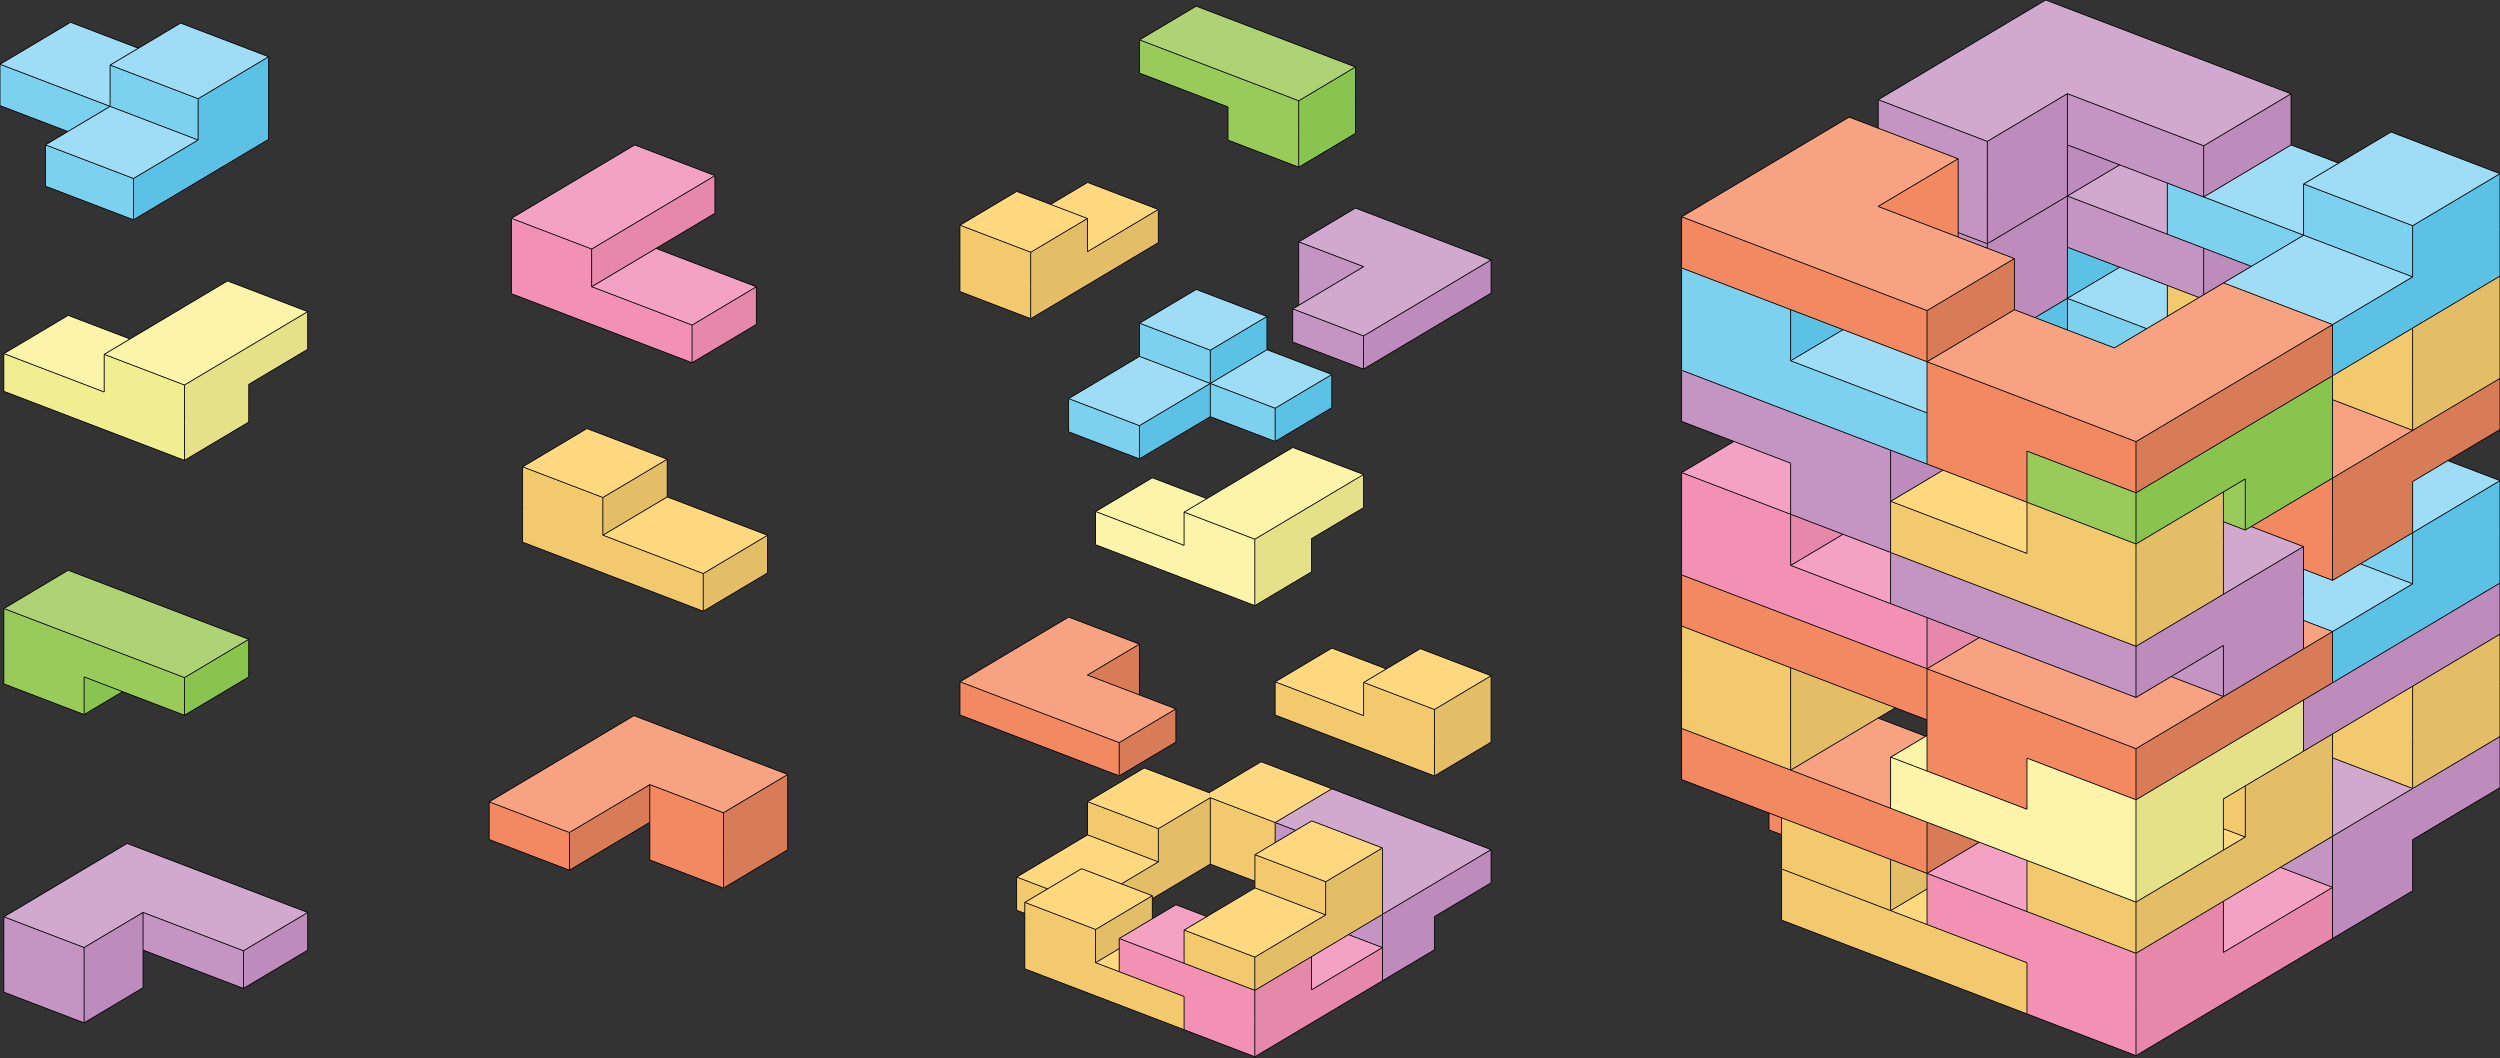 <?xml version="1.0" encoding="utf-8"?>
<!-- Generator: Adobe Illustrator 27.0.1, SVG Export Plug-In . SVG Version: 6.00 Build 0)  -->
<svg version="1.1" xmlns="http://www.w3.org/2000/svg" xmlns:xlink="http://www.w3.org/1999/xlink" x="0px" y="0px"
	 viewBox="0 0 1500 635" style="enable-background:new 0 0 1500 635;" xml:space="preserve">
<rect x="0" y="0" width="1500" height="635" fill="#333333" stroke="none"/>
<style type="text/css">
	.st0{fill:#BE8BBD;}
	.st1{fill:#E4BE66;}
	.st2{fill:#5CC2E5;}
	.st3{fill:#D77C57;}
	.st4{fill:#9FDCF5;}
	.st5{fill:#F2CA6D;}
	.st6{fill:#7CD1EE;}
	.st7{fill:#F7A280;}
	.st8{fill:#D1A8CE;}
	.st9{fill:#E588AA;}
	.st10{fill:#C494C3;}
	.st11{fill:#F38961;}
	.st12{fill:#89C54E;}
	.st13{fill:#F4A2C3;}
	.st14{fill:#E5E189;}
	.st15{fill:#99CB5A;}
	.st16{fill:#FFD87F;}
	.st17{fill:#F391B4;}
	.st18{fill:#FCF4A8;}
	.st19{fill:#ADD375;}
	.st20{fill:#F1ED91;}
	.st21{fill:none;stroke:#000000;stroke-width:0.5;stroke-miterlimit:10;}
</style>
<g id="Layer_1">
</g>
<g id="Layer_2">
	<g id="XMLID_3_">
		<g>
			<polygon class="st0" points="1500,441.88 1500,472.57 1447.6,503.8 1447.6,534.49 1399.55,563.11 1399.55,532.42 1399.55,501.72 
				1447.6,473.1 			"/>
			<polygon class="st1" points="1500,411.19 1500,441.88 1447.6,473.1 1447.6,442.41 1447.6,411.7 1500,380.48 			"/>
			<polygon class="st0" points="1399.55,440.33 1382.07,450.74 1382.07,420.04 1399.55,409.64 1500,349.8 1500,380.48 1447.6,411.7 
							"/>
			<polygon class="st2" points="1500,319.08 1500,349.8 1399.55,409.64 1399.55,378.92 1447.6,350.3 1447.6,319.61 1500,288.38 			
				"/>
			<polygon class="st3" points="1468.64,276.39 1447.6,288.93 1447.6,319.61 1416.22,338.3 1399.55,348.23 1399.55,317.53 
				1399.55,286.83 1447.6,258.23 1500,227 1500,257.7 			"/>
			<polygon class="st1" points="1500,196.3 1500,227 1447.6,258.23 1447.6,227.52 1447.6,196.83 1447.6,196.82 1500,165.61 			"/>
			<polygon class="st2" points="1500,134.9 1500,165.61 1447.6,196.82 1447.6,196.83 1399.55,225.44 1399.55,194.75 1447.6,166.13 
				1447.6,135.44 1500,104.21 			"/>
			<polygon class="st4" points="1403.21,97.89 1434.6,79.19 1500,104.21 1447.6,135.44 1382.17,110.41 			"/>
			<polygon class="st4" points="1500,288.38 1447.6,319.61 1447.6,288.93 1468.64,276.39 			"/>
			<polygon class="st5" points="1447.6,442.41 1447.6,473.1 1399.55,454.72 1399.55,440.33 1447.6,411.7 			"/>
			<polygon class="st6" points="1447.6,319.61 1447.6,350.3 1416.22,338.3 			"/>
			<polygon class="st5" points="1447.6,227.52 1447.6,258.23 1399.55,239.84 1399.55,225.44 1447.6,196.83 			"/>
			<polygon class="st6" points="1447.6,135.44 1447.6,166.13 1382.17,141.11 1382.17,110.41 			"/>
			<polygon class="st4" points="1447.6,166.13 1399.55,194.75 1334.13,169.74 1350.8,159.81 1382.17,141.11 			"/>
			<polygon class="st7" points="1447.6,258.23 1399.55,286.83 1399.55,256.14 1399.55,239.84 			"/>
			<polygon class="st4" points="1447.6,350.3 1399.55,378.92 1382.07,372.24 1382.07,358.64 1382.07,341.55 1399.55,348.23 
				1416.22,338.3 			"/>
			<polygon class="st8" points="1447.6,473.1 1399.55,501.72 1399.55,471.02 1399.55,454.72 			"/>
			<polygon class="st4" points="1374.63,86.97 1403.21,97.89 1382.17,110.41 1382.17,141.11 1322.22,118.19 1322.22,118.18 			"/>
			<polygon class="st9" points="1399.55,532.42 1399.55,563.11 1281.59,633.38 1281.59,602.66 1281.59,571.96 1334.02,540.75 
				1334.02,571.45 			"/>
			<polygon class="st10" points="1399.55,501.72 1399.55,532.42 1368.17,520.41 			"/>
			<polygon class="st1" points="1399.55,471.02 1399.55,501.72 1368.17,520.41 1334.02,540.75 1281.59,571.96 1281.59,541.26 
				1334.02,510.05 1347.15,502.22 1347.15,471.53 1382.07,450.74 1399.55,440.33 1399.55,454.72 			"/>
			<polygon class="st3" points="1399.55,378.92 1399.55,409.64 1382.07,420.04 1281.59,479.88 1281.59,449.19 1334.02,417.97 
				1382.07,389.34 			"/>
			<polygon class="st11" points="1399.55,317.53 1399.55,348.23 1382.07,341.55 1382.07,327.94 1350.68,315.95 1350.68,315.94 
				1399.55,286.83 			"/>
			<polygon class="st12" points="1399.55,256.14 1399.55,286.83 1350.68,315.94 1347.15,318.05 1347.15,287.35 1334.02,295.17 
				1281.59,326.39 1281.59,295.69 1399.55,225.44 1399.55,239.84 			"/>
			<polygon class="st3" points="1399.55,194.75 1399.55,225.44 1281.59,295.69 1281.59,264.99 1334.02,233.78 			"/>
			<polygon class="st7" points="1221.01,190.57 1240.41,197.99 1268.61,208.76 1288,197.21 1300.38,189.84 1319.38,178.51 
				1322.22,176.84 1334.13,169.74 1399.55,194.75 1334.02,233.78 1281.59,264.99 1156.21,217.06 1208.62,185.83 			"/>
			<polygon class="st7" points="1399.55,378.92 1382.07,389.34 1382.07,372.24 			"/>
			<polygon class="st13" points="1399.55,532.42 1334.02,571.45 1334.02,540.75 1368.17,520.41 			"/>
			<polygon class="st6" points="1382.17,141.11 1350.8,159.81 1322.22,148.89 1300.38,140.54 1300.38,109.84 1322.22,118.19 			"/>
			<polygon class="st14" points="1382.07,420.04 1382.07,450.74 1347.15,471.53 1334.02,479.35 1334.02,497.22 1334.02,510.05 
				1281.59,541.26 1281.59,510.58 1281.59,479.88 			"/>
			<polygon class="st0" points="1334.02,356.56 1382.07,327.94 1382.07,341.55 1382.07,358.64 1382.07,372.24 1382.07,389.34 
				1334.02,417.97 1334.02,387.26 1302.63,405.96 1281.59,418.48 1281.59,387.78 			"/>
			<polygon class="st8" points="1382.07,327.94 1334.02,356.56 1334.02,325.86 1334.02,313.03 1347.15,318.05 1350.68,315.94 
				1350.68,315.95 			"/>
			<polygon class="st0" points="1374.63,56.27 1374.63,86.97 1322.22,118.18 1322.22,87.49 			"/>
			<polygon class="st8" points="1374.63,56.27 1322.22,87.49 1240.41,56.22 1192.36,84.84 1126.93,59.82 1227.39,0 1292.83,25 			
				"/>
			<polygon class="st0" points="1350.8,159.81 1334.13,169.74 1322.22,176.84 1322.22,148.89 			"/>
			<polygon class="st5" points="1347.15,471.53 1347.15,502.22 1334.02,497.22 1334.02,479.35 			"/>
			<polygon class="st15" points="1347.15,287.35 1347.15,318.05 1334.02,313.03 1334.02,295.17 			"/>
			<polygon class="st16" points="1347.15,502.22 1334.02,510.05 1334.02,497.22 			"/>
			<polygon class="st10" points="1334.02,387.26 1334.02,417.97 1302.63,405.96 			"/>
			<polygon class="st1" points="1334.02,325.86 1334.02,356.56 1281.59,387.78 1281.59,357.09 1281.59,326.39 1334.02,295.17 
				1334.02,313.03 			"/>
			<polygon class="st7" points="1334.02,417.97 1281.59,449.19 1156.21,401.24 1187.57,382.54 1281.59,418.48 1302.63,405.96 			"/>
			<polygon class="st10" points="1322.22,148.89 1322.22,176.84 1319.38,178.51 1300.38,171.24 1271.81,160.32 1240.41,148.31 
				1240.41,117.62 1300.38,140.54 			"/>
			<polygon class="st10" points="1322.22,118.18 1322.22,118.19 1300.38,109.84 1271.81,98.92 1240.41,86.93 1240.41,56.22 
				1322.22,87.49 			"/>
			<polygon class="st5" points="1319.38,178.51 1300.38,189.84 1300.38,171.24 			"/>
			<polygon class="st4" points="1300.38,171.24 1300.38,189.84 1288,197.21 1240.41,179.01 1271.81,160.32 			"/>
			<polygon class="st8" points="1300.38,109.84 1300.38,140.54 1240.41,117.62 1271.81,98.92 			"/>
			<polygon class="st6" points="1288,197.21 1268.61,208.76 1240.41,197.99 1240.41,179.01 			"/>
			<polygon class="st17" points="1281.59,602.66 1281.59,633.38 1216.19,608.36 1216.19,577.65 1156.21,554.73 1156.21,533.39 
				1156.21,524.03 1216.19,546.96 1281.59,571.96 			"/>
			<polygon class="st5" points="1281.59,541.26 1281.59,571.96 1216.19,546.96 1216.19,516.26 			"/>
			<polygon class="st18" points="1281.59,510.58 1281.59,541.26 1216.19,516.26 1187.6,505.33 1187.59,505.33 1156.21,493.34 
				1134.38,484.99 1134.38,454.29 1156.21,462.62 1216.19,485.56 1216.19,454.88 1281.59,479.88 			"/>
			<polygon class="st11" points="1281.59,449.19 1281.59,479.88 1216.19,454.88 1216.19,485.56 1156.21,462.62 1156.21,441.28 
				1156.21,431.94 1156.21,401.24 			"/>
			<polygon class="st10" points="1187.57,382.54 1156.21,370.55 1134.38,362.21 1134.38,362.19 1134.38,331.51 1216.19,362.77 
				1281.59,387.78 1281.59,418.48 			"/>
			<polygon class="st5" points="1281.59,357.09 1281.59,387.78 1216.19,362.77 1134.38,331.51 1134.38,300.79 1216.19,332.07 
				1216.19,301.37 1281.59,326.39 			"/>
			<polygon class="st15" points="1281.59,295.69 1281.59,326.39 1216.19,301.37 1216.19,270.66 			"/>
			<polygon class="st11" points="1281.59,264.99 1281.59,295.69 1216.19,270.66 1216.19,301.37 1165.77,282.1 1156.21,278.44 
				1156.21,247.75 1156.21,217.06 			"/>
			<polygon class="st2" points="1240.41,148.31 1271.81,160.32 1240.41,179.01 			"/>
			<polygon class="st0" points="1271.81,98.92 1240.41,117.62 1240.41,86.93 			"/>
			<polygon class="st2" points="1240.41,179.01 1240.41,197.99 1221.01,190.57 			"/>
			<polygon class="st0" points="1240.41,148.31 1240.41,179.01 1221.01,190.57 1208.62,185.83 1208.62,155.14 1192.36,148.92 
				1192.36,148.91 1192.36,146.24 1240.41,117.62 			"/>
			<polygon class="st0" points="1240.41,86.93 1240.41,117.62 1192.36,146.24 1192.36,115.54 1192.36,84.84 1240.41,56.22 			"/>
			<polygon class="st5" points="1216.19,577.65 1216.19,608.36 1068.97,552.06 1068.97,521.39 1134.38,546.38 1156.21,554.73 			"/>
			<polygon class="st13" points="1216.19,516.26 1216.19,546.96 1156.21,524.03 1187.59,505.33 1187.6,505.33 			"/>
			<polygon class="st16" points="1216.19,301.37 1216.19,332.07 1134.38,300.79 1165.77,282.11 1165.77,282.1 			"/>
			<polygon class="st3" points="1208.62,155.14 1208.62,185.83 1156.21,217.06 1156.21,186.36 			"/>
			<polygon class="st7" points="1126.93,76.93 1174.88,95.26 1126.84,123.87 1174.88,142.23 1192.36,148.91 1192.36,148.92 
				1208.62,155.14 1156.21,186.36 1074.4,155.09 1008.98,130.08 1109.45,70.25 			"/>
			<polygon class="st10" points="1192.36,146.24 1192.36,148.91 1174.88,142.23 1174.88,139.55 			"/>
			<polygon class="st10" points="1192.36,115.54 1192.36,146.24 1174.88,139.55 1174.88,125.94 1174.88,95.26 1126.93,76.93 
				1126.93,59.82 1192.36,84.84 			"/>
			<polygon class="st3" points="1187.59,505.33 1156.21,524.03 1156.21,493.34 			"/>
			<polygon class="st9" points="1187.57,382.54 1156.21,401.24 1156.21,370.55 			"/>
			<polygon class="st11" points="1174.88,139.55 1174.88,142.23 1126.84,123.87 1174.88,95.26 1174.88,125.94 			"/>
			<polygon class="st0" points="1165.77,282.1 1165.77,282.11 1134.38,300.79 1134.38,270.11 1156.21,278.44 			"/>
			<polygon class="st16" points="1156.21,533.39 1156.21,554.73 1134.38,546.38 			"/>
			<polygon class="st1" points="1156.21,524.03 1156.21,533.39 1134.38,546.38 1134.38,515.69 			"/>
			<polygon class="st11" points="1156.21,493.34 1156.21,524.03 1134.38,515.69 1068.97,490.69 1061.4,487.79 1008.98,467.75 
				1008.98,437.06 1074.4,462.06 1134.38,484.99 			"/>
			<polygon class="st18" points="1155.4,441.77 1156.21,441.28 1156.21,462.62 1134.38,454.29 			"/>
			<polygon class="st11" points="1156.21,401.24 1156.21,431.94 1137.18,424.67 1074.4,400.66 1008.98,375.65 1008.98,344.95 			"/>
			<polygon class="st17" points="1156.21,370.55 1156.21,401.24 1008.98,344.95 1008.98,314.27 1008.98,283.57 1074.4,308.57 
				1074.4,339.27 1134.38,362.21 			"/>
			<polygon class="st6" points="1156.21,247.75 1156.21,278.44 1134.38,270.11 1074.4,247.2 1008.98,222.15 1008.98,191.47 
				1008.98,160.77 1074.4,185.79 1074.4,216.49 			"/>
			<polygon class="st4" points="1156.21,217.06 1156.21,247.75 1074.4,216.49 1105.8,197.79 			"/>
			<polygon class="st11" points="1156.21,186.36 1156.21,217.06 1105.8,197.79 1074.4,185.79 1008.98,160.77 1008.98,130.08 
				1074.4,155.09 			"/>
			<polygon class="st7" points="1126.84,430.84 1155.4,441.77 1134.38,454.29 1134.38,484.99 1074.4,462.06 			"/>
			<polygon class="st1" points="1137.18,424.67 1137.18,424.68 1126.84,430.84 1074.4,462.06 1074.4,431.38 1074.4,400.67 
				1074.4,400.66 			"/>
			<polygon class="st5" points="1134.38,515.69 1134.38,546.38 1068.97,521.39 1068.97,500.82 1068.97,490.69 			"/>
			<polygon class="st13" points="1134.38,362.19 1134.38,362.21 1074.4,339.27 1105.8,320.58 1134.38,331.51 			"/>
			<polygon class="st10" points="1040.36,264.87 1008.98,252.85 1008.98,222.15 1074.4,247.2 1134.38,270.11 1134.38,300.79 
				1134.38,331.51 1105.8,320.58 1074.4,308.57 1074.4,277.9 			"/>
			<polygon class="st2" points="1105.8,197.79 1074.4,216.49 1074.4,185.79 			"/>
			<polygon class="st9" points="1105.8,320.58 1074.4,339.27 1074.4,308.57 			"/>
			<polygon class="st5" points="1074.4,431.38 1074.4,462.06 1008.98,437.06 1008.98,406.35 1008.98,375.65 1074.4,400.66 
				1074.4,400.67 			"/>
			<polygon class="st13" points="1074.4,277.9 1074.4,308.57 1008.98,283.57 1040.36,264.87 			"/>
			<polygon class="st11" points="1068.97,490.69 1068.97,500.82 1061.4,497.92 1061.4,487.79 			"/>
			<polygon class="st0" points="894.64,509.79 894.64,529.7 860.63,549.98 860.63,569.89 829.45,588.47 829.45,568.55 
				829.45,548.62 			"/>
			<polygon class="st1" points="894.64,425.38 894.64,445.3 860.63,465.56 860.63,445.64 860.63,425.71 894.64,405.45 			"/>
			<polygon class="st0" points="894.64,155.96 894.64,175.88 818.09,221.48 818.09,201.56 860.63,176.22 			"/>
			<polygon class="st8" points="894.64,155.96 860.63,176.22 818.09,201.56 775.63,185.33 779.24,183.17 818.17,159.99 
				779.24,145.12 813.26,124.84 			"/>
			<polygon class="st16" points="831.79,401.36 852.18,389.21 894.64,405.45 860.63,425.71 818.17,409.48 			"/>
			<polygon class="st8" points="894.64,509.79 829.45,548.62 829.45,528.69 829.45,508.78 786.99,492.53 777.4,498.24 
				765.08,493.53 799.09,473.26 852.18,493.57 			"/>
			<polygon class="st5" points="860.63,445.64 860.63,465.56 765.08,429.03 765.08,409.12 818.17,429.4 818.17,409.48 
				860.63,425.71 			"/>
			<polygon class="st16" points="831.79,401.36 818.17,409.48 818.17,429.4 765.08,409.12 799.09,388.86 			"/>
			<polygon class="st9" points="829.45,568.55 829.45,588.47 752.9,634.07 752.9,614.14 752.9,594.2 786.91,573.96 786.91,593.88 
							"/>
			<polygon class="st10" points="829.45,548.62 829.45,568.55 809.07,560.76 			"/>
			<polygon class="st1" points="809.07,560.76 786.91,573.96 752.9,594.2 752.9,574.29 795.42,548.95 795.42,529.05 829.45,508.78 
				829.45,528.69 829.45,548.62 			"/>
			<polygon class="st16" points="777.4,498.24 786.99,492.53 829.45,508.78 795.42,529.05 752.96,512.81 765.08,505.6 
				765.08,505.59 			"/>
			<polygon class="st13" points="829.45,568.55 786.91,593.88 786.91,573.96 809.07,560.76 			"/>
			<polygon class="st10" points="818.17,159.99 779.24,183.17 779.24,165.03 779.24,145.12 			"/>
			<polygon class="st14" points="818.09,284.7 818.09,304.62 786.91,323.19 786.91,343.12 752.9,363.36 752.9,343.46 752.9,323.53 
							"/>
			<polygon class="st10" points="818.09,201.56 818.09,221.48 775.63,205.25 775.63,185.33 			"/>
			<polygon class="st18" points="818.09,284.7 752.9,323.53 710.44,307.29 724.09,299.17 775.63,268.47 			"/>
			<polygon class="st12" points="813.26,60.13 813.26,80.06 779.24,100.31 779.24,80.38 779.24,60.46 813.26,40.2 			"/>
			<polygon class="st19" points="813.26,40.2 779.24,60.46 683.69,23.93 717.71,3.67 			"/>
			<polygon class="st2" points="799.09,224.69 799.09,244.62 765.08,264.87 765.08,244.95 			"/>
			<polygon class="st4" points="799.09,224.69 765.08,244.95 726.16,230.08 760.18,209.82 			"/>
			<polygon class="st16" points="799.09,473.26 765.08,493.53 726.16,478.65 725.45,475.61 756.65,457.04 			"/>
			<polygon class="st5" points="795.42,529.05 795.42,548.95 752.96,532.74 752.96,528.74 752.96,512.81 			"/>
			<polygon class="st16" points="795.42,548.95 752.9,574.29 710.44,558.06 724.09,549.94 752.96,532.74 			"/>
			<polygon class="st15" points="779.24,80.38 779.24,100.31 736.79,84.07 736.79,64.16 683.69,43.86 683.69,23.93 779.24,60.46 			
				"/>
			<polygon class="st10" points="777.4,498.24 765.08,505.59 765.08,493.53 			"/>
			<polygon class="st5" points="765.08,493.53 765.08,505.59 765.08,505.6 752.96,512.81 752.96,528.74 726.16,518.48 
				726.16,478.65 			"/>
			<polygon class="st6" points="765.08,244.95 765.08,264.87 726.16,249.99 726.16,230.08 			"/>
			<polygon class="st2" points="760.18,189.9 760.18,209.82 726.16,230.08 726.16,210.14 			"/>
			<polygon class="st4" points="760.18,189.9 726.16,210.14 683.69,193.92 717.71,173.66 			"/>
			<polygon class="st17" points="752.9,614.14 752.9,634.07 710.44,617.82 710.44,597.89 671.51,583.03 671.51,569.18 671.51,563.1 
				710.44,577.98 752.9,594.2 			"/>
			<polygon class="st5" points="752.9,574.29 752.9,594.2 710.44,577.98 710.44,558.06 			"/>
			<polygon class="st18" points="752.9,343.46 752.9,363.36 657.35,326.84 657.35,306.92 710.44,327.22 710.44,307.29 752.9,323.53 
							"/>
			<polygon class="st1" points="726.16,478.65 726.16,518.48 691.37,539.21 691.37,537.43 672.82,530.33 694.98,517.15 
				694.98,497.22 			"/>
			<polygon class="st2" points="726.16,230.08 726.16,249.99 683.63,275.32 683.63,255.4 			"/>
			<polygon class="st6" points="726.16,210.14 726.16,230.08 683.69,213.84 683.69,193.92 			"/>
			<polygon class="st16" points="725.45,475.61 726.16,478.65 694.98,497.22 652.51,481 686.53,460.74 			"/>
			<polygon class="st4" points="726.16,230.08 683.63,255.4 641.17,239.17 683.69,213.84 			"/>
			<polygon class="st18" points="724.09,299.17 710.44,307.29 710.44,327.22 657.35,306.92 691.37,286.66 			"/>
			<polygon class="st13" points="724.09,549.94 710.44,558.06 710.44,577.98 671.51,563.1 691.37,551.28 705.54,542.84 			"/>
			<polygon class="st5" points="710.44,597.89 710.44,617.82 614.89,581.31 614.89,561.39 614.89,548.04 614.89,541.45 
				657.35,557.69 657.35,577.61 671.51,583.03 			"/>
			<polygon class="st3" points="705.54,425.33 705.54,445.26 671.51,465.52 671.51,445.59 			"/>
			<polygon class="st7" points="705.54,425.33 671.51,445.59 618.43,425.29 575.96,409.06 641.17,370.24 683.63,386.47 
				652.45,405.05 683.63,416.96 			"/>
			<polygon class="st5" points="694.98,497.22 694.98,517.15 652.51,500.91 652.51,481 			"/>
			<polygon class="st1" points="694.98,125.68 694.98,145.6 618.43,191.21 618.43,171.27 618.43,151.35 652.45,131.1 652.45,151.02 
							"/>
			<polygon class="st16" points="694.98,125.68 652.45,151.02 652.45,131.1 630.36,122.65 630.36,122.64 652.51,109.46 			"/>
			<polygon class="st16" points="694.98,517.15 672.82,530.33 648.92,521.2 628.54,533.33 609.99,526.24 652.51,500.91 			"/>
			<polygon class="st1" points="691.37,539.21 691.37,551.28 671.51,563.1 671.51,569.18 657.35,577.61 657.35,557.69 
				691.37,537.43 			"/>
			<polygon class="st16" points="691.37,537.43 657.35,557.69 614.89,541.45 628.54,533.33 648.92,521.2 672.82,530.33 			"/>
			<polygon class="st3" points="683.63,406.38 683.63,416.96 652.45,405.05 683.63,386.47 			"/>
			<polygon class="st6" points="683.63,255.4 683.63,275.32 641.17,259.1 641.17,239.17 			"/>
			<polygon class="st16" points="671.51,569.18 671.51,583.03 657.35,577.61 			"/>
			<polygon class="st11" points="671.51,445.59 671.51,465.52 575.96,428.98 575.96,409.06 618.43,425.29 			"/>
			<polygon class="st16" points="652.45,131.1 618.43,151.35 575.96,135.12 609.99,114.86 630.36,122.65 			"/>
			<polygon class="st5" points="628.54,533.33 614.89,541.45 614.89,548.04 609.99,546.17 609.99,526.24 			"/>
			<polygon class="st5" points="618.43,171.27 618.43,191.21 575.96,174.96 575.96,155.04 575.96,135.12 618.43,151.35 			"/>
			<polygon class="st3" points="472.64,487.27 472.64,509.86 434.05,532.86 434.05,510.26 434.05,487.65 472.64,464.67 			"/>
			<polygon class="st7" points="472.64,464.67 434.05,487.65 389.9,470.78 341.64,499.51 293.49,481.11 341.74,452.37 
				380.32,429.39 			"/>
			<polygon class="st1" points="460.52,321.15 460.52,343.76 421.93,366.73 421.93,344.14 			"/>
			<polygon class="st16" points="460.52,321.15 421.93,344.14 361.72,321.12 400.31,298.15 			"/>
			<polygon class="st9" points="453.8,172.07 453.8,194.66 415.22,217.64 415.22,195.05 			"/>
			<polygon class="st13" points="453.8,172.07 415.22,195.05 355,172.02 393.59,149.05 			"/>
			<polygon class="st11" points="434.05,510.26 434.05,532.86 389.9,515.99 389.9,493.38 389.9,470.78 434.05,487.65 			"/>
			<polygon class="st9" points="428.96,105.38 428.96,127.99 393.59,149.05 355,172.02 355,149.42 			"/>
			<polygon class="st13" points="428.96,105.38 355,149.42 306.83,131 380.8,86.97 			"/>
			<polygon class="st5" points="421.93,344.14 421.93,366.73 313.56,325.31 313.56,302.71 313.56,280.1 361.72,298.51 
				361.72,321.12 			"/>
			<polygon class="st17" points="415.22,195.05 415.22,217.64 306.83,176.21 306.83,153.61 306.83,131 355,149.42 355,172.02 			"/>
			<polygon class="st1" points="400.31,275.54 400.31,298.15 361.72,321.12 361.72,298.51 			"/>
			<polygon class="st16" points="400.31,275.54 361.72,298.51 313.56,280.1 352.15,257.13 			"/>
			<polygon class="st3" points="389.9,470.78 389.9,493.38 341.64,522.11 341.64,499.51 			"/>
			<polygon class="st11" points="341.64,499.51 341.64,522.11 293.49,503.7 293.49,481.11 			"/>
			<polygon class="st0" points="184.63,547.49 184.63,570.09 146.05,593.06 146.05,570.47 			"/>
			<polygon class="st8" points="184.63,547.49 146.05,570.47 85.83,547.44 50.45,568.51 2.3,550.1 76.24,506.05 124.42,524.47 			
				"/>
			<polygon class="st14" points="184.62,186.97 184.62,209.56 149.26,230.63 149.26,253.24 110.67,276.21 110.67,253.62 
				110.67,231.02 			"/>
			<polygon class="st18" points="184.62,186.97 110.67,231.02 62.5,212.62 77.98,203.4 136.47,168.56 			"/>
			<polygon class="st2" points="161.17,34.04 161.17,83.59 80.07,131.89 80.07,107.11 118.86,84.01 118.86,59.24 			"/>
			<polygon class="st4" points="161.17,34.04 118.86,59.24 66.05,39.05 83.01,28.95 108.35,13.85 			"/>
			<polygon class="st12" points="149.26,383.58 149.26,406.18 110.67,429.15 110.67,406.56 			"/>
			<polygon class="st19" points="149.26,383.58 110.67,406.56 2.3,365.13 40.87,342.14 			"/>
			<polygon class="st10" points="146.05,570.47 146.05,593.06 85.83,570.04 85.83,547.44 			"/>
			<polygon class="st6" points="118.86,59.24 118.86,84.01 66.05,63.83 66.05,39.05 			"/>
			<polygon class="st4" points="118.86,84.01 80.07,107.11 27.25,86.92 40.7,78.91 66.05,63.83 			"/>
			<polygon class="st15" points="110.67,406.56 110.67,429.15 73.55,414.98 50.45,406.14 50.45,428.74 2.3,410.32 2.3,387.73 
				2.3,365.13 			"/>
			<polygon class="st20" points="110.67,253.62 110.67,276.21 2.3,234.79 2.3,212.18 62.5,235.21 62.5,212.62 110.67,231.02 			"/>
			<polygon class="st0" points="85.83,570.04 85.83,592.64 50.45,613.72 50.45,591.12 50.45,568.51 85.83,547.44 			"/>
			<polygon class="st4" points="83.01,28.94 83.01,28.95 66.05,39.05 66.05,63.83 0,38.57 42.32,13.38 			"/>
			<polygon class="st6" points="80.07,107.11 80.07,131.89 27.25,111.7 27.25,86.92 			"/>
			<polygon class="st18" points="77.98,203.38 77.98,203.4 62.5,212.62 62.5,235.21 2.3,212.18 40.87,189.21 			"/>
			<polygon class="st12" points="50.45,406.14 73.55,414.98 50.45,428.74 			"/>
			<polygon class="st6" points="66.05,63.83 40.7,78.91 0,63.37 0,38.57 			"/>
			<polygon class="st10" points="50.45,591.12 50.45,613.72 2.3,595.31 2.3,572.7 2.3,550.1 50.45,568.51 			"/>
		</g>
		<g>
			<line class="st21" x1="726.16" y1="478.65" x2="726.16" y2="518.48"/>
			<line class="st21" x1="726.16" y1="478.65" x2="765.08" y2="493.53"/>
			<line class="st21" x1="694.98" y1="497.22" x2="726.16" y2="478.65"/>
			<line class="st21" x1="725.45" y1="475.61" x2="686.53" y2="460.74"/>
			<line class="st21" x1="756.65" y1="457.04" x2="725.45" y2="475.61"/>
			<polyline class="st21" points="1008.98,375.65 1074.4,400.66 1137.18,424.67 1156.21,431.94 			"/>
			<line class="st21" x1="1281.59" y1="326.39" x2="1216.19" y2="301.37"/>
			<line class="st21" x1="618.43" y1="425.29" x2="671.51" y2="445.59"/>
			<line class="st21" x1="671.51" y1="445.59" x2="705.54" y2="425.33"/>
			<polyline class="st21" points="705.54,425.33 683.63,416.96 652.45,405.05 			"/>
			<line class="st21" x1="575.96" y1="409.06" x2="618.43" y2="425.29"/>
			<line class="st21" x1="652.45" y1="405.05" x2="683.63" y2="386.47"/>
			<line class="st21" x1="683.63" y1="386.47" x2="641.17" y2="370.24"/>
			<line class="st21" x1="641.17" y1="370.24" x2="575.96" y2="409.06"/>
			<line class="st21" x1="575.96" y1="428.98" x2="671.51" y2="465.52"/>
			<line class="st21" x1="671.51" y1="465.52" x2="705.54" y2="445.26"/>
			<line class="st21" x1="683.63" y1="406.38" x2="683.63" y2="416.96"/>
			<line class="st21" x1="683.63" y1="406.38" x2="683.63" y2="386.47"/>
			<line class="st21" x1="575.96" y1="428.98" x2="575.96" y2="409.06"/>
			<line class="st21" x1="671.51" y1="465.52" x2="671.51" y2="445.59"/>
			<line class="st21" x1="705.54" y1="445.26" x2="705.54" y2="425.33"/>
			<line class="st21" x1="752.9" y1="323.53" x2="710.44" y2="307.29"/>
			<polyline class="st21" points="710.44,307.29 724.09,299.17 775.63,268.47 			"/>
			<line class="st21" x1="775.63" y1="268.47" x2="818.09" y2="284.7"/>
			<line class="st21" x1="818.09" y1="284.7" x2="752.9" y2="323.53"/>
			<line class="st21" x1="752.9" y1="363.36" x2="657.35" y2="326.84"/>
			<line class="st21" x1="786.91" y1="343.12" x2="752.9" y2="363.36"/>
			<line class="st21" x1="818.09" y1="304.62" x2="786.91" y2="323.19"/>
			<line class="st21" x1="710.44" y1="327.22" x2="657.35" y2="306.92"/>
			<line class="st21" x1="657.35" y1="306.92" x2="691.37" y2="286.66"/>
			<line class="st21" x1="691.37" y1="286.66" x2="724.09" y2="299.17"/>
			<line class="st21" x1="786.91" y1="323.19" x2="786.91" y2="343.12"/>
			<line class="st21" x1="752.9" y1="343.46" x2="752.9" y2="363.36"/>
			<line class="st21" x1="657.35" y1="306.92" x2="657.35" y2="326.84"/>
			<line class="st21" x1="710.44" y1="327.22" x2="710.44" y2="307.29"/>
			<line class="st21" x1="752.9" y1="343.46" x2="752.9" y2="323.53"/>
			<line class="st21" x1="818.09" y1="304.62" x2="818.09" y2="284.7"/>
			<line class="st21" x1="752.9" y1="594.2" x2="786.91" y2="573.96"/>
			<line class="st21" x1="724.09" y1="549.94" x2="705.54" y2="542.84"/>
			<polyline class="st21" points="705.54,542.84 691.37,551.28 671.51,563.1 			"/>
			<polyline class="st21" points="671.51,563.1 710.44,577.98 752.9,594.2 			"/>
			<line class="st21" x1="752.9" y1="634.07" x2="829.45" y2="588.47"/>
			<line class="st21" x1="710.44" y1="617.82" x2="752.9" y2="634.07"/>
			<line class="st21" x1="671.51" y1="583.03" x2="710.44" y2="597.89"/>
			<line class="st21" x1="786.91" y1="593.88" x2="829.45" y2="568.55"/>
			<polyline class="st21" points="829.45,568.55 809.07,560.76 809.06,560.75 			"/>
			<line class="st21" x1="710.44" y1="597.89" x2="710.44" y2="617.82"/>
			<line class="st21" x1="752.9" y1="614.14" x2="752.9" y2="634.07"/>
			<line class="st21" x1="829.45" y1="568.55" x2="829.45" y2="588.47"/>
			<line class="st21" x1="786.91" y1="593.88" x2="786.91" y2="573.96"/>
			<line class="st21" x1="752.9" y1="614.14" x2="752.9" y2="594.2"/>
			<polyline class="st21" points="671.51,583.03 671.51,569.18 671.51,563.1 			"/>
			<line class="st21" x1="614.89" y1="581.31" x2="710.44" y2="617.82"/>
			<line class="st21" x1="657.35" y1="577.61" x2="671.51" y2="583.03"/>
			<line class="st21" x1="671.51" y1="569.18" x2="657.35" y2="577.61"/>
			<line class="st21" x1="614.89" y1="541.45" x2="657.35" y2="557.69"/>
			<line class="st21" x1="657.35" y1="557.69" x2="691.37" y2="537.43"/>
			<polyline class="st21" points="691.37,537.43 672.82,530.33 648.92,521.2 			"/>
			<polyline class="st21" points="648.92,521.2 628.54,533.33 614.89,541.45 			"/>
			<line class="st21" x1="657.35" y1="577.61" x2="657.35" y2="557.69"/>
			<polyline class="st21" points="614.89,561.39 614.89,548.04 614.89,541.45 			"/>
			<polyline class="st21" points="691.37,551.28 691.37,539.21 691.37,537.43 			"/>
			<line class="st21" x1="614.89" y1="561.39" x2="614.89" y2="581.31"/>
			<polyline class="st21" points="786.91,573.96 809.07,560.76 829.45,548.62 			"/>
			<polyline class="st21" points="752.96,532.74 724.09,549.94 710.44,558.06 			"/>
			<line class="st21" x1="710.44" y1="558.06" x2="752.9" y2="574.29"/>
			<line class="st21" x1="752.9" y1="574.29" x2="795.42" y2="548.95"/>
			<line class="st21" x1="795.42" y1="548.95" x2="752.96" y2="532.74"/>
			<line class="st21" x1="765.08" y1="505.6" x2="752.96" y2="512.81"/>
			<polyline class="st21" points="786.99,492.53 777.4,498.24 765.08,505.59 			"/>
			<line class="st21" x1="752.96" y1="512.81" x2="795.42" y2="529.05"/>
			<line class="st21" x1="795.42" y1="529.05" x2="829.45" y2="508.78"/>
			<line class="st21" x1="829.45" y1="508.78" x2="786.99" y2="492.53"/>
			<polyline class="st21" points="752.96,532.74 752.96,528.74 752.96,512.81 			"/>
			<line class="st21" x1="795.42" y1="548.95" x2="795.42" y2="529.05"/>
			<line class="st21" x1="829.45" y1="528.69" x2="829.45" y2="508.78"/>
			<line class="st21" x1="829.45" y1="528.69" x2="829.45" y2="548.62"/>
			<line class="st21" x1="752.9" y1="574.29" x2="752.9" y2="594.2"/>
			<line class="st21" x1="710.44" y1="558.06" x2="710.44" y2="577.98"/>
			<line class="st21" x1="609.99" y1="546.17" x2="614.89" y2="548.04"/>
			<line class="st21" x1="691.37" y1="539.21" x2="726.16" y2="518.48"/>
			<line class="st21" x1="652.51" y1="500.91" x2="609.99" y2="526.24"/>
			<line class="st21" x1="609.99" y1="526.24" x2="628.54" y2="533.33"/>
			<line class="st21" x1="672.82" y1="530.33" x2="694.98" y2="517.15"/>
			<line class="st21" x1="694.98" y1="517.15" x2="652.51" y2="500.91"/>
			<line class="st21" x1="686.53" y1="460.74" x2="652.51" y2="481"/>
			<line class="st21" x1="652.51" y1="481" x2="694.98" y2="497.22"/>
			<line class="st21" x1="652.51" y1="500.91" x2="652.51" y2="481"/>
			<line class="st21" x1="694.98" y1="517.15" x2="694.98" y2="497.22"/>
			<line class="st21" x1="609.99" y1="526.24" x2="609.99" y2="546.17"/>
			<line class="st21" x1="852.18" y1="493.57" x2="799.09" y2="473.26"/>
			<line class="st21" x1="799.09" y1="473.26" x2="765.08" y2="493.53"/>
			<polyline class="st21" points="765.08,493.53 777.4,498.24 777.43,498.25 			"/>
			<line class="st21" x1="894.64" y1="509.79" x2="852.18" y2="493.57"/>
			<line class="st21" x1="829.45" y1="548.62" x2="894.64" y2="509.79"/>
			<line class="st21" x1="829.45" y1="588.47" x2="860.63" y2="569.89"/>
			<line class="st21" x1="860.63" y1="549.98" x2="894.64" y2="529.7"/>
			<line class="st21" x1="860.63" y1="549.98" x2="860.63" y2="569.89"/>
			<line class="st21" x1="829.45" y1="568.55" x2="829.45" y2="548.62"/>
			<line class="st21" x1="894.64" y1="529.7" x2="894.64" y2="509.79"/>
			<polyline class="st21" points="765.08,505.6 765.08,505.59 765.08,493.53 			"/>
			<line class="st21" x1="726.16" y1="518.48" x2="752.96" y2="528.74"/>
			<line class="st21" x1="799.09" y1="473.26" x2="756.65" y2="457.04"/>
			<polyline class="st21" points="1300.38,140.54 1322.22,148.89 1350.8,159.81 			"/>
			<line class="st21" x1="1447.6" y1="196.82" x2="1500" y2="165.61"/>
			<line class="st21" x1="1399.55" y1="225.44" x2="1447.6" y2="196.83"/>
			<line class="st21" x1="1500" y1="104.21" x2="1434.6" y2="79.19"/>
			<polyline class="st21" points="1434.6,79.19 1403.21,97.89 1382.17,110.41 			"/>
			<line class="st21" x1="1382.17" y1="110.41" x2="1447.6" y2="135.44"/>
			<line class="st21" x1="1447.6" y1="135.44" x2="1500" y2="104.21"/>
			<line class="st21" x1="1447.6" y1="166.13" x2="1382.17" y2="141.11"/>
			<polyline class="st21" points="1382.17,141.11 1350.8,159.81 1334.13,169.74 			"/>
			<line class="st21" x1="1334.13" y1="169.74" x2="1399.55" y2="194.75"/>
			<line class="st21" x1="1399.55" y1="194.75" x2="1447.6" y2="166.13"/>
			<polyline class="st21" points="1403.22,97.89 1403.21,97.89 1374.63,86.97 			"/>
			<polyline class="st21" points="1300.38,109.84 1322.22,118.19 1382.17,141.11 			"/>
			<line class="st21" x1="1500" y1="134.9" x2="1500" y2="104.21"/>
			<line class="st21" x1="1382.17" y1="141.11" x2="1382.17" y2="110.41"/>
			<line class="st21" x1="1447.6" y1="166.13" x2="1447.6" y2="135.44"/>
			<line class="st21" x1="1300.38" y1="109.84" x2="1300.38" y2="140.54"/>
			<line class="st21" x1="1500" y1="134.9" x2="1500" y2="165.61"/>
			<line class="st21" x1="1399.55" y1="194.75" x2="1399.55" y2="225.44"/>
			<polyline class="st21" points="1074.4,247.2 1134.38,270.11 1156.21,278.44 			"/>
			<line class="st21" x1="1008.98" y1="222.15" x2="1074.4" y2="247.2"/>
			<line class="st21" x1="1008.98" y1="160.77" x2="1074.4" y2="185.79"/>
			<line class="st21" x1="1074.4" y1="216.49" x2="1156.21" y2="247.75"/>
			<line class="st21" x1="1105.8" y1="197.79" x2="1074.4" y2="216.49"/>
			<line class="st21" x1="1074.4" y1="216.49" x2="1074.4" y2="185.79"/>
			<line class="st21" x1="1008.98" y1="191.47" x2="1008.98" y2="160.77"/>
			<line class="st21" x1="1156.21" y1="247.75" x2="1156.21" y2="278.44"/>
			<line class="st21" x1="1008.98" y1="191.47" x2="1008.98" y2="222.15"/>
			<line class="st21" x1="1399.55" y1="409.64" x2="1500" y2="349.8"/>
			<polyline class="st21" points="1500,288.38 1468.64,276.39 1468.63,276.38 			"/>
			<line class="st21" x1="1447.6" y1="319.61" x2="1500" y2="288.38"/>
			<line class="st21" x1="1447.6" y1="350.3" x2="1416.22" y2="338.3"/>
			<line class="st21" x1="1382.07" y1="372.24" x2="1399.55" y2="378.92"/>
			<line class="st21" x1="1399.55" y1="378.92" x2="1447.6" y2="350.3"/>
			<line class="st21" x1="1500" y1="319.08" x2="1500" y2="288.38"/>
			<line class="st21" x1="1447.6" y1="350.3" x2="1447.6" y2="319.61"/>
			<line class="st21" x1="1500" y1="319.08" x2="1500" y2="349.8"/>
			<line class="st21" x1="1399.55" y1="378.92" x2="1399.55" y2="409.64"/>
			<line class="st21" x1="1271.81" y1="160.32" x2="1240.41" y2="179.01"/>
			<line class="st21" x1="1240.41" y1="179.01" x2="1288" y2="197.21"/>
			<polyline class="st21" points="1221,190.58 1221.01,190.57 1240.41,179.01 			"/>
			<line class="st21" x1="1240.41" y1="179.01" x2="1240.41" y2="148.31"/>
			<line class="st21" x1="1240.41" y1="179.01" x2="1240.41" y2="197.99"/>
			<line class="st21" x1="1008.98" y1="283.57" x2="1074.4" y2="308.57"/>
			<polyline class="st21" points="1040.37,264.86 1040.36,264.87 1008.98,283.57 			"/>
			<line class="st21" x1="1008.98" y1="344.95" x2="1156.21" y2="401.24"/>
			<polyline class="st21" points="1156.21,401.24 1187.57,382.54 1187.6,382.53 			"/>
			<polyline class="st21" points="1074.4,339.27 1134.38,362.21 1156.21,370.55 			"/>
			<line class="st21" x1="1105.8" y1="320.58" x2="1074.4" y2="339.27"/>
			<line class="st21" x1="1008.98" y1="314.27" x2="1008.98" y2="344.95"/>
			<line class="st21" x1="1156.21" y1="370.55" x2="1156.21" y2="401.24"/>
			<line class="st21" x1="1074.4" y1="339.27" x2="1074.4" y2="308.57"/>
			<line class="st21" x1="1008.98" y1="314.27" x2="1008.98" y2="283.57"/>
			<line class="st21" x1="1281.59" y1="571.96" x2="1334.02" y2="540.75"/>
			<line class="st21" x1="1187.59" y1="505.33" x2="1156.21" y2="524.03"/>
			<polyline class="st21" points="1156.21,524.03 1216.19,546.96 1281.59,571.96 			"/>
			<line class="st21" x1="1281.59" y1="633.38" x2="1399.55" y2="563.11"/>
			<line class="st21" x1="1216.19" y1="608.36" x2="1281.59" y2="633.38"/>
			<line class="st21" x1="1156.21" y1="554.73" x2="1216.19" y2="577.65"/>
			<line class="st21" x1="1334.02" y1="571.45" x2="1399.55" y2="532.42"/>
			<line class="st21" x1="1399.55" y1="532.42" x2="1368.17" y2="520.41"/>
			<line class="st21" x1="1216.19" y1="577.65" x2="1216.19" y2="608.36"/>
			<line class="st21" x1="1281.59" y1="602.66" x2="1281.59" y2="633.38"/>
			<line class="st21" x1="1399.55" y1="532.42" x2="1399.55" y2="563.11"/>
			<line class="st21" x1="1334.02" y1="571.45" x2="1334.02" y2="540.75"/>
			<line class="st21" x1="1281.59" y1="602.66" x2="1281.59" y2="571.96"/>
			<polyline class="st21" points="1156.21,554.73 1156.21,533.39 1156.21,524.03 			"/>
			<line class="st21" x1="1061.4" y1="497.92" x2="1068.97" y2="500.82"/>
			<line class="st21" x1="1061.4" y1="487.79" x2="1061.4" y2="497.92"/>
			<line class="st21" x1="1068.97" y1="552.06" x2="1216.19" y2="608.36"/>
			<line class="st21" x1="1134.38" y1="546.38" x2="1156.21" y2="554.73"/>
			<line class="st21" x1="1156.21" y1="533.39" x2="1134.38" y2="546.38"/>
			<line class="st21" x1="1068.97" y1="490.69" x2="1134.38" y2="515.69"/>
			<line class="st21" x1="1134.38" y1="546.38" x2="1134.38" y2="515.69"/>
			<polyline class="st21" points="1068.97,521.39 1068.97,500.82 1068.97,490.69 			"/>
			<line class="st21" x1="1068.97" y1="521.39" x2="1068.97" y2="552.06"/>
			<polyline class="st21" points="1399.55,501.72 1447.6,473.1 1500,441.88 			"/>
			<line class="st21" x1="1399.55" y1="563.11" x2="1447.6" y2="534.49"/>
			<line class="st21" x1="1447.6" y1="503.8" x2="1500" y2="472.57"/>
			<line class="st21" x1="1447.6" y1="503.8" x2="1447.6" y2="534.49"/>
			<line class="st21" x1="1399.55" y1="532.42" x2="1399.55" y2="501.72"/>
			<line class="st21" x1="1500" y1="472.57" x2="1500" y2="441.88"/>
			<line class="st21" x1="1399.55" y1="239.84" x2="1447.6" y2="258.23"/>
			<line class="st21" x1="1447.6" y1="258.23" x2="1500" y2="227"/>
			<line class="st21" x1="1300.38" y1="171.24" x2="1319.38" y2="178.51"/>
			<line class="st21" x1="1500" y1="196.3" x2="1500" y2="165.61"/>
			<polyline class="st21" points="1447.6,227.52 1447.6,196.83 1447.6,196.82 			"/>
			<line class="st21" x1="1447.6" y1="227.52" x2="1447.6" y2="258.23"/>
			<line class="st21" x1="1500" y1="196.3" x2="1500" y2="227"/>
			<line class="st21" x1="1300.38" y1="171.24" x2="1300.38" y2="189.84"/>
			<line class="st21" x1="1292.83" y1="25" x2="1374.63" y2="56.27"/>
			<line class="st21" x1="1374.63" y1="56.27" x2="1322.22" y2="87.49"/>
			<line class="st21" x1="1322.22" y1="87.49" x2="1240.41" y2="56.22"/>
			<line class="st21" x1="1227.39" y1="0" x2="1292.83" y2="25"/>
			<line class="st21" x1="1240.41" y1="56.22" x2="1192.36" y2="84.84"/>
			<line class="st21" x1="1192.36" y1="84.84" x2="1126.93" y2="59.82"/>
			<line class="st21" x1="1126.93" y1="59.82" x2="1227.39" y2="0"/>
			<line class="st21" x1="1240.41" y1="117.62" x2="1192.36" y2="146.24"/>
			<line class="st21" x1="1192.36" y1="146.24" x2="1174.88" y2="139.55"/>
			<line class="st21" x1="1374.63" y1="86.97" x2="1322.22" y2="118.18"/>
			<line class="st21" x1="1192.36" y1="115.54" x2="1192.36" y2="146.24"/>
			<line class="st21" x1="1240.41" y1="86.93" x2="1240.41" y2="117.62"/>
			<polyline class="st21" points="1126.93,76.94 1126.93,76.93 1126.93,59.82 			"/>
			<line class="st21" x1="1192.36" y1="115.54" x2="1192.36" y2="84.84"/>
			<line class="st21" x1="1374.63" y1="86.97" x2="1374.63" y2="56.27"/>
			<line class="st21" x1="1322.22" y1="118.18" x2="1322.22" y2="87.49"/>
			<polyline class="st21" points="1300.38,109.84 1271.81,98.92 1240.41,86.93 			"/>
			<line class="st21" x1="1240.41" y1="86.93" x2="1240.41" y2="56.22"/>
			<line class="st21" x1="1399.55" y1="225.44" x2="1281.59" y2="295.69"/>
			<line class="st21" x1="1281.59" y1="295.69" x2="1216.19" y2="270.66"/>
			<polyline class="st21" points="1347.15,287.35 1334.02,295.17 1281.59,326.39 			"/>
			<polyline class="st21" points="1399.55,286.83 1350.68,315.94 1347.15,318.05 			"/>
			<line class="st21" x1="1347.15" y1="318.05" x2="1334.02" y2="313.03"/>
			<line class="st21" x1="1347.15" y1="287.35" x2="1347.15" y2="318.05"/>
			<line class="st21" x1="1399.55" y1="256.14" x2="1399.55" y2="286.83"/>
			<polyline class="st21" points="1399.55,256.14 1399.55,239.84 1399.55,225.44 			"/>
			<line class="st21" x1="1216.19" y1="301.37" x2="1216.19" y2="270.66"/>
			<line class="st21" x1="1281.59" y1="326.39" x2="1281.59" y2="295.69"/>
			<polyline class="st21" points="1134.38,331.51 1105.8,320.58 1074.4,308.57 			"/>
			<polyline class="st21" points="1074.4,277.9 1040.36,264.87 1008.98,252.85 			"/>
			<line class="st21" x1="1134.38" y1="300.79" x2="1134.38" y2="331.51"/>
			<line class="st21" x1="1074.4" y1="277.9" x2="1074.4" y2="308.57"/>
			<line class="st21" x1="428.96" y1="127.99" x2="428.96" y2="105.38"/>
			<line class="st21" x1="1134.38" y1="300.79" x2="1134.38" y2="270.11"/>
			<line class="st21" x1="1008.98" y1="252.85" x2="1008.98" y2="222.15"/>
			<line class="st21" x1="1300.38" y1="140.54" x2="1240.41" y2="117.62"/>
			<line class="st21" x1="306.83" y1="153.61" x2="306.83" y2="131"/>
			<line class="st21" x1="1192.36" y1="148.91" x2="1192.36" y2="146.24"/>
			<line class="st21" x1="1322.22" y1="176.84" x2="1322.22" y2="148.89"/>
			<polyline class="st21" points="1300.38,171.24 1271.81,160.32 1240.41,148.31 			"/>
			<line class="st21" x1="1240.41" y1="148.31" x2="1240.41" y2="117.62"/>
			<line class="st21" x1="1399.55" y1="286.83" x2="1447.6" y2="258.23"/>
			<line class="st21" x1="1382.07" y1="341.55" x2="1399.55" y2="348.23"/>
			<polyline class="st21" points="1399.55,348.23 1416.22,338.3 1447.6,319.61 			"/>
			<polyline class="st21" points="1447.6,288.93 1468.64,276.39 1500,257.7 			"/>
			<line class="st21" x1="1399.55" y1="317.53" x2="1399.55" y2="348.23"/>
			<line class="st21" x1="1447.6" y1="288.93" x2="1447.6" y2="319.61"/>
			<line class="st21" x1="1399.55" y1="317.53" x2="1399.55" y2="286.83"/>
			<line class="st21" x1="1500" y1="257.7" x2="1500" y2="227"/>
			<line class="st21" x1="1216.19" y1="362.77" x2="1134.38" y2="331.51"/>
			<line class="st21" x1="1281.59" y1="387.78" x2="1216.19" y2="362.77"/>
			<line class="st21" x1="1350.68" y1="315.95" x2="1382.07" y2="327.94"/>
			<polyline class="st21" points="1382.07,327.94 1334.02,356.56 1281.59,387.78 			"/>
			<line class="st21" x1="1334.02" y1="417.97" x2="1302.63" y2="405.96"/>
			<line class="st21" x1="1382.07" y1="389.34" x2="1334.02" y2="417.97"/>
			<polyline class="st21" points="1281.59,418.48 1187.57,382.54 1156.21,370.55 			"/>
			<polyline class="st21" points="1334.02,387.26 1302.63,405.96 1281.59,418.48 			"/>
			<polyline class="st21" points="1382.07,358.64 1382.07,372.24 1382.07,389.34 			"/>
			<line class="st21" x1="1334.02" y1="387.26" x2="1334.02" y2="417.97"/>
			<polyline class="st21" points="1382.07,358.64 1382.07,341.55 1382.07,327.94 			"/>
			<line class="st21" x1="1281.59" y1="418.48" x2="1281.59" y2="387.78"/>
			<line class="st21" x1="1134.38" y1="362.19" x2="1134.38" y2="331.51"/>
			<line class="st21" x1="1382.07" y1="389.34" x2="1399.55" y2="378.92"/>
			<line class="st21" x1="1281.59" y1="449.19" x2="1334.02" y2="417.97"/>
			<line class="st21" x1="1156.21" y1="401.24" x2="1281.59" y2="449.19"/>
			<line class="st21" x1="1156.21" y1="462.62" x2="1216.19" y2="485.56"/>
			<polyline class="st21" points="1281.59,479.88 1382.07,420.04 1399.55,409.64 			"/>
			<line class="st21" x1="1216.19" y1="454.88" x2="1281.59" y2="479.88"/>
			<polyline class="st21" points="1156.21,431.94 1156.21,441.28 1156.21,462.62 			"/>
			<line class="st21" x1="1216.19" y1="454.88" x2="1216.19" y2="485.56"/>
			<line class="st21" x1="1156.21" y1="431.94" x2="1156.21" y2="401.24"/>
			<line class="st21" x1="1281.59" y1="479.88" x2="1281.59" y2="449.19"/>
			<line class="st21" x1="1008.98" y1="375.65" x2="1008.98" y2="344.95"/>
			<polyline class="st21" points="1500,380.48 1447.6,411.7 1399.55,440.33 1382.07,450.74 			"/>
			<line class="st21" x1="1500" y1="380.48" x2="1500" y2="349.8"/>
			<line class="st21" x1="1382.07" y1="450.74" x2="1382.07" y2="420.04"/>
			<polyline class="st21" points="1281.59,541.26 1216.19,516.26 1187.6,505.33 1187.59,505.33 1156.21,493.34 1134.38,484.99 			
				"/>
			<line class="st21" x1="1334.02" y1="510.05" x2="1281.59" y2="541.26"/>
			<polyline class="st21" points="1382.07,450.74 1347.15,471.53 1334.02,479.35 			"/>
			<line class="st21" x1="1156.21" y1="462.62" x2="1134.38" y2="454.29"/>
			<polyline class="st21" points="1134.38,454.29 1155.4,441.77 1156.21,441.28 			"/>
			<polyline class="st21" points="1334.02,479.35 1334.02,497.22 1334.02,510.05 			"/>
			<line class="st21" x1="1281.59" y1="510.58" x2="1281.59" y2="541.26"/>
			<line class="st21" x1="1134.38" y1="454.29" x2="1134.38" y2="484.99"/>
			<line class="st21" x1="1281.59" y1="510.58" x2="1281.59" y2="479.88"/>
			<polyline class="st21" points="1074.4,462.06 1126.84,430.84 1137.18,424.68 			"/>
			<line class="st21" x1="1008.98" y1="437.06" x2="1074.4" y2="462.06"/>
			<line class="st21" x1="1074.4" y1="431.38" x2="1074.4" y2="400.67"/>
			<line class="st21" x1="1008.98" y1="406.35" x2="1008.98" y2="375.65"/>
			<line class="st21" x1="1008.98" y1="406.35" x2="1008.98" y2="437.06"/>
			<line class="st21" x1="1074.4" y1="431.38" x2="1074.4" y2="462.06"/>
			<line class="st21" x1="1399.55" y1="454.72" x2="1447.6" y2="473.1"/>
			<line class="st21" x1="1500" y1="411.19" x2="1500" y2="380.48"/>
			<line class="st21" x1="1447.6" y1="442.41" x2="1447.6" y2="411.7"/>
			<line class="st21" x1="1447.6" y1="442.41" x2="1447.6" y2="473.1"/>
			<line class="st21" x1="1500" y1="411.19" x2="1500" y2="441.88"/>
			<polyline class="st21" points="1334.02,540.75 1368.17,520.41 1399.55,501.72 			"/>
			<line class="st21" x1="1334.02" y1="510.05" x2="1347.15" y2="502.22"/>
			<line class="st21" x1="1347.15" y1="502.22" x2="1334.02" y2="497.22"/>
			<line class="st21" x1="1347.15" y1="502.22" x2="1347.15" y2="471.53"/>
			<polyline class="st21" points="1399.55,471.02 1399.55,454.72 1399.55,440.33 1399.55,440.32 			"/>
			<line class="st21" x1="1399.55" y1="471.02" x2="1399.55" y2="501.72"/>
			<line class="st21" x1="1281.59" y1="541.26" x2="1281.59" y2="571.96"/>
			<line class="st21" x1="1216.19" y1="516.26" x2="1216.19" y2="546.96"/>
			<line class="st21" x1="1074.4" y1="462.06" x2="1134.38" y2="484.99"/>
			<polyline class="st21" points="1155.41,441.77 1155.4,441.77 1126.84,430.84 			"/>
			<polyline class="st21" points="1008.98,467.75 1061.4,487.79 1068.97,490.69 			"/>
			<line class="st21" x1="1134.38" y1="515.69" x2="1156.21" y2="524.03"/>
			<line class="st21" x1="1008.98" y1="467.75" x2="1008.98" y2="437.06"/>
			<line class="st21" x1="1156.21" y1="524.03" x2="1156.21" y2="493.34"/>
			<line class="st21" x1="1134.38" y1="300.79" x2="1216.19" y2="332.07"/>
			<polyline class="st21" points="1334.02,325.86 1334.02,313.03 1334.02,295.17 			"/>
			<line class="st21" x1="1216.19" y1="332.07" x2="1216.19" y2="301.37"/>
			<line class="st21" x1="1281.59" y1="357.09" x2="1281.59" y2="326.39"/>
			<line class="st21" x1="1281.59" y1="357.09" x2="1281.59" y2="387.78"/>
			<polyline class="st21" points="1334.02,325.86 1334.02,356.56 1334.02,356.57 			"/>
			<line class="st21" x1="1334.02" y1="233.78" x2="1399.55" y2="194.75"/>
			<polyline class="st21" points="1334.13,169.74 1322.22,176.84 1319.38,178.51 1300.38,189.84 1288,197.21 1268.61,208.76 			"/>
			<line class="st21" x1="1281.59" y1="264.99" x2="1334.02" y2="233.78"/>
			<polyline class="st21" points="1268.61,208.76 1240.41,197.99 1221.01,190.57 1208.62,185.83 			"/>
			<line class="st21" x1="1208.62" y1="185.83" x2="1156.21" y2="217.06"/>
			<line class="st21" x1="1156.21" y1="217.06" x2="1281.59" y2="264.99"/>
			<polyline class="st21" points="1156.21,278.44 1165.77,282.1 1216.19,301.37 			"/>
			<line class="st21" x1="1156.21" y1="247.75" x2="1156.21" y2="217.06"/>
			<line class="st21" x1="1281.59" y1="295.69" x2="1281.59" y2="264.99"/>
			<line class="st21" x1="1074.4" y1="155.09" x2="1156.21" y2="186.36"/>
			<line class="st21" x1="1156.21" y1="186.36" x2="1208.62" y2="155.14"/>
			<polyline class="st21" points="1208.62,155.14 1192.36,148.92 1192.36,148.91 1174.88,142.23 1126.84,123.87 			"/>
			<line class="st21" x1="1008.98" y1="130.08" x2="1074.4" y2="155.09"/>
			<line class="st21" x1="1126.84" y1="123.87" x2="1174.88" y2="95.26"/>
			<polyline class="st21" points="1174.88,95.26 1126.93,76.93 1109.45,70.25 			"/>
			<line class="st21" x1="1109.45" y1="70.25" x2="1008.98" y2="130.08"/>
			<polyline class="st21" points="1074.4,185.79 1105.8,197.79 1156.21,217.06 			"/>
			<polyline class="st21" points="1174.88,125.94 1174.88,139.55 1174.88,142.23 			"/>
			<line class="st21" x1="1174.88" y1="125.94" x2="1174.88" y2="95.26"/>
			<line class="st21" x1="1008.98" y1="160.77" x2="1008.98" y2="130.08"/>
			<line class="st21" x1="1156.21" y1="217.06" x2="1156.21" y2="186.36"/>
			<line class="st21" x1="1208.62" y1="185.83" x2="1208.62" y2="155.14"/>
			<line class="st21" x1="110.67" y1="231.02" x2="62.5" y2="212.62"/>
			<polyline class="st21" points="62.5,212.62 77.98,203.4 136.47,168.56 			"/>
			<line class="st21" x1="136.47" y1="168.56" x2="184.62" y2="186.97"/>
			<line class="st21" x1="184.62" y1="186.97" x2="110.67" y2="231.02"/>
			<line class="st21" x1="110.67" y1="276.21" x2="2.3" y2="234.79"/>
			<line class="st21" x1="149.26" y1="253.24" x2="110.67" y2="276.21"/>
			<line class="st21" x1="184.62" y1="209.56" x2="149.26" y2="230.63"/>
			<line class="st21" x1="62.5" y1="235.21" x2="2.3" y2="212.18"/>
			<line class="st21" x1="2.3" y1="212.18" x2="40.87" y2="189.21"/>
			<line class="st21" x1="40.87" y1="189.21" x2="77.98" y2="203.38"/>
			<line class="st21" x1="149.26" y1="230.63" x2="149.26" y2="253.24"/>
			<line class="st21" x1="110.67" y1="253.62" x2="110.67" y2="276.21"/>
			<line class="st21" x1="2.3" y1="212.18" x2="2.3" y2="234.79"/>
			<line class="st21" x1="62.5" y1="235.21" x2="62.5" y2="212.62"/>
			<line class="st21" x1="110.67" y1="253.62" x2="110.67" y2="231.02"/>
			<line class="st21" x1="184.62" y1="209.56" x2="184.62" y2="186.97"/>
			<line class="st21" x1="313.56" y1="325.31" x2="421.93" y2="366.73"/>
			<line class="st21" x1="421.93" y1="366.73" x2="460.52" y2="343.76"/>
			<line class="st21" x1="361.72" y1="321.12" x2="421.93" y2="344.14"/>
			<line class="st21" x1="421.93" y1="344.14" x2="460.52" y2="321.15"/>
			<line class="st21" x1="460.52" y1="321.15" x2="400.31" y2="298.15"/>
			<line class="st21" x1="400.31" y1="298.15" x2="361.72" y2="321.12"/>
			<line class="st21" x1="313.56" y1="280.1" x2="361.72" y2="298.51"/>
			<line class="st21" x1="361.72" y1="298.51" x2="400.31" y2="275.54"/>
			<line class="st21" x1="400.31" y1="275.54" x2="352.15" y2="257.13"/>
			<line class="st21" x1="352.15" y1="257.13" x2="313.56" y2="280.1"/>
			<line class="st21" x1="361.72" y1="321.12" x2="361.72" y2="298.51"/>
			<line class="st21" x1="313.56" y1="302.71" x2="313.56" y2="280.1"/>
			<line class="st21" x1="400.31" y1="298.15" x2="400.31" y2="275.54"/>
			<line class="st21" x1="313.56" y1="302.71" x2="313.56" y2="325.31"/>
			<line class="st21" x1="460.52" y1="321.15" x2="460.52" y2="343.76"/>
			<line class="st21" x1="421.93" y1="344.14" x2="421.93" y2="366.73"/>
			<line class="st21" x1="124.42" y1="524.47" x2="184.63" y2="547.49"/>
			<line class="st21" x1="184.63" y1="547.49" x2="146.05" y2="570.47"/>
			<line class="st21" x1="146.05" y1="570.47" x2="85.83" y2="547.44"/>
			<line class="st21" x1="76.24" y1="506.05" x2="124.42" y2="524.47"/>
			<line class="st21" x1="85.83" y1="547.44" x2="50.45" y2="568.51"/>
			<line class="st21" x1="50.45" y1="568.51" x2="2.3" y2="550.1"/>
			<line class="st21" x1="2.3" y1="550.1" x2="76.24" y2="506.05"/>
			<line class="st21" x1="85.83" y1="592.64" x2="50.45" y2="613.72"/>
			<line class="st21" x1="50.45" y1="613.72" x2="2.3" y2="595.31"/>
			<line class="st21" x1="184.63" y1="570.09" x2="146.05" y2="593.06"/>
			<line class="st21" x1="2.3" y1="572.7" x2="2.3" y2="595.31"/>
			<line class="st21" x1="50.45" y1="591.12" x2="50.45" y2="613.72"/>
			<line class="st21" x1="85.83" y1="570.04" x2="85.83" y2="592.64"/>
			<line class="st21" x1="2.3" y1="572.7" x2="2.3" y2="550.1"/>
			<line class="st21" x1="50.45" y1="591.12" x2="50.45" y2="568.51"/>
			<line class="st21" x1="184.63" y1="570.09" x2="184.63" y2="547.49"/>
			<line class="st21" x1="146.05" y1="593.06" x2="146.05" y2="570.47"/>
			<line class="st21" x1="146.05" y1="593.06" x2="85.83" y2="570.04"/>
			<line class="st21" x1="85.83" y1="570.04" x2="85.83" y2="547.44"/>
			<line class="st21" x1="341.74" y1="452.37" x2="293.49" y2="481.11"/>
			<line class="st21" x1="293.49" y1="481.11" x2="341.64" y2="499.51"/>
			<line class="st21" x1="341.64" y1="499.51" x2="389.9" y2="470.78"/>
			<line class="st21" x1="380.32" y1="429.39" x2="341.74" y2="452.37"/>
			<line class="st21" x1="389.9" y1="470.78" x2="434.05" y2="487.65"/>
			<line class="st21" x1="434.05" y1="487.65" x2="472.64" y2="464.67"/>
			<line class="st21" x1="472.64" y1="464.67" x2="380.32" y2="429.39"/>
			<line class="st21" x1="389.9" y1="515.99" x2="434.05" y2="532.86"/>
			<line class="st21" x1="434.05" y1="532.86" x2="472.64" y2="509.86"/>
			<line class="st21" x1="293.49" y1="503.7" x2="341.64" y2="522.11"/>
			<line class="st21" x1="472.64" y1="487.27" x2="472.64" y2="509.86"/>
			<line class="st21" x1="434.05" y1="510.26" x2="434.05" y2="532.86"/>
			<line class="st21" x1="389.9" y1="493.38" x2="389.9" y2="515.99"/>
			<line class="st21" x1="472.64" y1="487.27" x2="472.64" y2="464.67"/>
			<line class="st21" x1="434.05" y1="510.26" x2="434.05" y2="487.65"/>
			<line class="st21" x1="293.49" y1="503.7" x2="293.49" y2="481.11"/>
			<line class="st21" x1="341.64" y1="522.11" x2="341.64" y2="499.51"/>
			<line class="st21" x1="341.64" y1="522.11" x2="389.9" y2="493.38"/>
			<line class="st21" x1="389.9" y1="493.38" x2="389.9" y2="470.78"/>
			<line class="st21" x1="40.87" y1="342.14" x2="149.26" y2="383.58"/>
			<line class="st21" x1="149.26" y1="383.58" x2="110.67" y2="406.56"/>
			<line class="st21" x1="110.67" y1="406.56" x2="2.3" y2="365.13"/>
			<line class="st21" x1="2.3" y1="365.13" x2="40.87" y2="342.14"/>
			<line class="st21" x1="149.26" y1="406.18" x2="110.67" y2="429.15"/>
			<polyline class="st21" points="110.67,429.15 73.55,414.98 50.45,406.14 			"/>
			<line class="st21" x1="73.55" y1="414.98" x2="50.45" y2="428.74"/>
			<line class="st21" x1="50.45" y1="428.74" x2="2.3" y2="410.32"/>
			<line class="st21" x1="50.45" y1="406.14" x2="50.45" y2="428.74"/>
			<line class="st21" x1="2.3" y1="387.73" x2="2.3" y2="410.32"/>
			<line class="st21" x1="2.3" y1="387.73" x2="2.3" y2="365.13"/>
			<line class="st21" x1="110.67" y1="429.15" x2="110.67" y2="406.56"/>
			<line class="st21" x1="149.26" y1="406.18" x2="149.26" y2="383.58"/>
			<line class="st21" x1="0" y1="63.37" x2="40.7" y2="78.91"/>
			<line class="st21" x1="27.25" y1="111.7" x2="80.07" y2="131.89"/>
			<line class="st21" x1="80.07" y1="131.89" x2="161.17" y2="83.59"/>
			<line class="st21" x1="161.17" y1="34.04" x2="108.35" y2="13.85"/>
			<polyline class="st21" points="108.35,13.85 83.01,28.95 66.05,39.05 			"/>
			<line class="st21" x1="66.05" y1="39.05" x2="118.86" y2="59.24"/>
			<line class="st21" x1="118.86" y1="59.24" x2="161.17" y2="34.04"/>
			<line class="st21" x1="118.86" y1="84.01" x2="66.05" y2="63.83"/>
			<polyline class="st21" points="66.05,63.83 40.7,78.91 27.25,86.92 			"/>
			<line class="st21" x1="27.25" y1="86.92" x2="80.07" y2="107.11"/>
			<line class="st21" x1="80.07" y1="107.11" x2="118.86" y2="84.01"/>
			<line class="st21" x1="83.01" y1="28.94" x2="42.32" y2="13.38"/>
			<line class="st21" x1="42.32" y1="13.38" x2="0" y2="38.57"/>
			<line class="st21" x1="0" y1="38.57" x2="66.05" y2="63.83"/>
			<line class="st21" x1="66.05" y1="63.83" x2="66.05" y2="39.05"/>
			<line class="st21" x1="118.86" y1="84.01" x2="118.86" y2="59.24"/>
			<line class="st21" x1="27.25" y1="86.92" x2="27.25" y2="111.7"/>
			<line class="st21" x1="0" y1="38.57" x2="0" y2="63.37"/>
			<line class="st21" x1="161.17" y1="34.04" x2="161.17" y2="83.59"/>
			<line class="st21" x1="80.07" y1="107.11" x2="80.07" y2="131.89"/>
			<line class="st21" x1="641.17" y1="259.1" x2="683.63" y2="275.32"/>
			<line class="st21" x1="683.63" y1="275.32" x2="726.16" y2="249.99"/>
			<line class="st21" x1="726.16" y1="249.99" x2="765.08" y2="264.87"/>
			<line class="st21" x1="765.08" y1="264.87" x2="799.09" y2="244.62"/>
			<line class="st21" x1="717.71" y1="173.66" x2="683.69" y2="193.92"/>
			<line class="st21" x1="683.69" y1="193.92" x2="726.16" y2="210.14"/>
			<line class="st21" x1="726.16" y1="210.14" x2="760.18" y2="189.9"/>
			<line class="st21" x1="760.18" y1="189.9" x2="717.71" y2="173.66"/>
			<line class="st21" x1="760.18" y1="209.82" x2="726.16" y2="230.08"/>
			<line class="st21" x1="726.16" y1="230.08" x2="765.08" y2="244.95"/>
			<line class="st21" x1="765.08" y1="244.95" x2="799.09" y2="224.69"/>
			<line class="st21" x1="799.09" y1="224.69" x2="760.18" y2="209.82"/>
			<line class="st21" x1="683.69" y1="213.84" x2="641.17" y2="239.17"/>
			<line class="st21" x1="641.17" y1="239.17" x2="683.63" y2="255.4"/>
			<line class="st21" x1="683.63" y1="255.4" x2="726.16" y2="230.08"/>
			<line class="st21" x1="726.16" y1="230.08" x2="683.69" y2="213.84"/>
			<line class="st21" x1="683.69" y1="213.84" x2="683.69" y2="193.92"/>
			<line class="st21" x1="726.16" y1="230.08" x2="726.16" y2="210.14"/>
			<line class="st21" x1="760.18" y1="209.82" x2="760.18" y2="189.9"/>
			<line class="st21" x1="726.16" y1="230.08" x2="726.16" y2="249.99"/>
			<line class="st21" x1="765.08" y1="244.95" x2="765.08" y2="264.87"/>
			<line class="st21" x1="683.63" y1="255.4" x2="683.63" y2="275.32"/>
			<line class="st21" x1="641.17" y1="239.17" x2="641.17" y2="259.1"/>
			<line class="st21" x1="799.09" y1="224.69" x2="799.09" y2="244.62"/>
			<line class="st21" x1="860.63" y1="176.22" x2="818.09" y2="201.56"/>
			<line class="st21" x1="818.09" y1="201.56" x2="775.63" y2="185.33"/>
			<polyline class="st21" points="775.63,185.33 779.24,183.17 818.17,159.99 			"/>
			<line class="st21" x1="894.64" y1="155.96" x2="860.63" y2="176.22"/>
			<line class="st21" x1="818.17" y1="159.99" x2="779.24" y2="145.12"/>
			<line class="st21" x1="779.24" y1="145.12" x2="813.26" y2="124.84"/>
			<line class="st21" x1="813.26" y1="124.84" x2="894.64" y2="155.96"/>
			<line class="st21" x1="894.64" y1="175.88" x2="818.09" y2="221.48"/>
			<line class="st21" x1="818.09" y1="221.48" x2="775.63" y2="205.25"/>
			<line class="st21" x1="779.24" y1="165.03" x2="779.24" y2="183.17"/>
			<line class="st21" x1="779.24" y1="165.03" x2="779.24" y2="145.12"/>
			<line class="st21" x1="894.64" y1="175.88" x2="894.64" y2="155.96"/>
			<line class="st21" x1="818.09" y1="221.48" x2="818.09" y2="201.56"/>
			<line class="st21" x1="775.63" y1="205.25" x2="775.63" y2="185.33"/>
			<line class="st21" x1="779.24" y1="60.46" x2="683.69" y2="23.93"/>
			<line class="st21" x1="683.69" y1="23.93" x2="717.71" y2="3.67"/>
			<line class="st21" x1="717.71" y1="3.67" x2="813.26" y2="40.2"/>
			<line class="st21" x1="813.26" y1="40.2" x2="779.24" y2="60.46"/>
			<line class="st21" x1="736.79" y1="64.16" x2="683.69" y2="43.86"/>
			<line class="st21" x1="779.24" y1="100.31" x2="736.79" y2="84.07"/>
			<line class="st21" x1="813.26" y1="80.06" x2="779.24" y2="100.31"/>
			<line class="st21" x1="736.79" y1="64.16" x2="736.79" y2="84.07"/>
			<line class="st21" x1="779.24" y1="80.38" x2="779.24" y2="100.31"/>
			<line class="st21" x1="813.26" y1="60.13" x2="813.26" y2="80.06"/>
			<line class="st21" x1="813.26" y1="60.13" x2="813.26" y2="40.2"/>
			<line class="st21" x1="779.24" y1="80.38" x2="779.24" y2="60.46"/>
			<line class="st21" x1="683.69" y1="43.86" x2="683.69" y2="23.93"/>
			<line class="st21" x1="618.43" y1="191.21" x2="694.98" y2="145.6"/>
			<line class="st21" x1="575.96" y1="174.96" x2="618.43" y2="191.21"/>
			<line class="st21" x1="652.45" y1="151.02" x2="694.98" y2="125.68"/>
			<line class="st21" x1="694.98" y1="125.68" x2="652.51" y2="109.46"/>
			<line class="st21" x1="652.51" y1="109.46" x2="630.36" y2="122.64"/>
			<line class="st21" x1="618.43" y1="151.35" x2="652.45" y2="131.1"/>
			<polyline class="st21" points="652.45,131.1 630.36,122.65 609.99,114.86 			"/>
			<line class="st21" x1="609.99" y1="114.86" x2="575.96" y2="135.12"/>
			<line class="st21" x1="575.96" y1="135.12" x2="618.43" y2="151.35"/>
			<line class="st21" x1="652.45" y1="151.02" x2="652.45" y2="131.1"/>
			<line class="st21" x1="618.43" y1="171.27" x2="618.43" y2="151.35"/>
			<line class="st21" x1="575.96" y1="155.04" x2="575.96" y2="135.12"/>
			<line class="st21" x1="575.96" y1="155.04" x2="575.96" y2="174.96"/>
			<line class="st21" x1="618.43" y1="171.27" x2="618.43" y2="191.21"/>
			<line class="st21" x1="694.98" y1="125.68" x2="694.98" y2="145.6"/>
			<line class="st21" x1="765.08" y1="429.03" x2="860.63" y2="465.56"/>
			<line class="st21" x1="860.63" y1="465.56" x2="894.64" y2="445.3"/>
			<polyline class="st21" points="831.81,401.37 831.79,401.36 799.09,388.86 			"/>
			<line class="st21" x1="799.09" y1="388.86" x2="765.08" y2="409.12"/>
			<line class="st21" x1="765.08" y1="409.12" x2="818.17" y2="429.4"/>
			<line class="st21" x1="894.64" y1="405.45" x2="852.18" y2="389.21"/>
			<polyline class="st21" points="852.18,389.21 831.79,401.36 818.17,409.48 			"/>
			<line class="st21" x1="818.17" y1="409.48" x2="860.63" y2="425.71"/>
			<line class="st21" x1="860.63" y1="425.71" x2="894.64" y2="405.45"/>
			<line class="st21" x1="894.64" y1="425.38" x2="894.64" y2="405.45"/>
			<line class="st21" x1="818.17" y1="429.4" x2="818.17" y2="409.48"/>
			<line class="st21" x1="860.63" y1="445.64" x2="860.63" y2="425.71"/>
			<line class="st21" x1="860.63" y1="445.64" x2="860.63" y2="465.56"/>
			<line class="st21" x1="894.64" y1="425.38" x2="894.64" y2="445.3"/>
			<line class="st21" x1="765.08" y1="409.12" x2="765.08" y2="429.03"/>
			<line class="st21" x1="306.83" y1="131" x2="355" y2="149.42"/>
			<line class="st21" x1="355" y1="149.42" x2="428.96" y2="105.38"/>
			<line class="st21" x1="428.96" y1="105.38" x2="380.8" y2="86.97"/>
			<line class="st21" x1="380.8" y1="86.97" x2="306.83" y2="131"/>
			<line class="st21" x1="306.83" y1="176.21" x2="415.22" y2="217.64"/>
			<line class="st21" x1="415.22" y1="217.64" x2="453.8" y2="194.66"/>
			<line class="st21" x1="393.59" y1="149.05" x2="428.96" y2="127.99"/>
			<line class="st21" x1="355" y1="172.02" x2="415.22" y2="195.05"/>
			<line class="st21" x1="415.22" y1="195.05" x2="453.8" y2="172.07"/>
			<line class="st21" x1="453.8" y1="172.07" x2="393.59" y2="149.05"/>
			<line class="st21" x1="393.59" y1="149.05" x2="355" y2="172.02"/>
			<line class="st21" x1="306.83" y1="153.61" x2="306.83" y2="176.21"/>
			<line class="st21" x1="453.8" y1="172.07" x2="453.8" y2="194.66"/>
			<line class="st21" x1="415.22" y1="195.05" x2="415.22" y2="217.64"/>
			<line class="st21" x1="355" y1="172.02" x2="355" y2="149.42"/>
			<line class="st21" x1="1068.97" y1="521.39" x2="1134.38" y2="546.38"/>
			<line class="st21" x1="1134.38" y1="300.79" x2="1165.77" y2="282.11"/>
			<line class="st21" x1="1240.41" y1="117.62" x2="1271.81" y2="98.92"/>
		</g>
	</g>
</g>
</svg>
